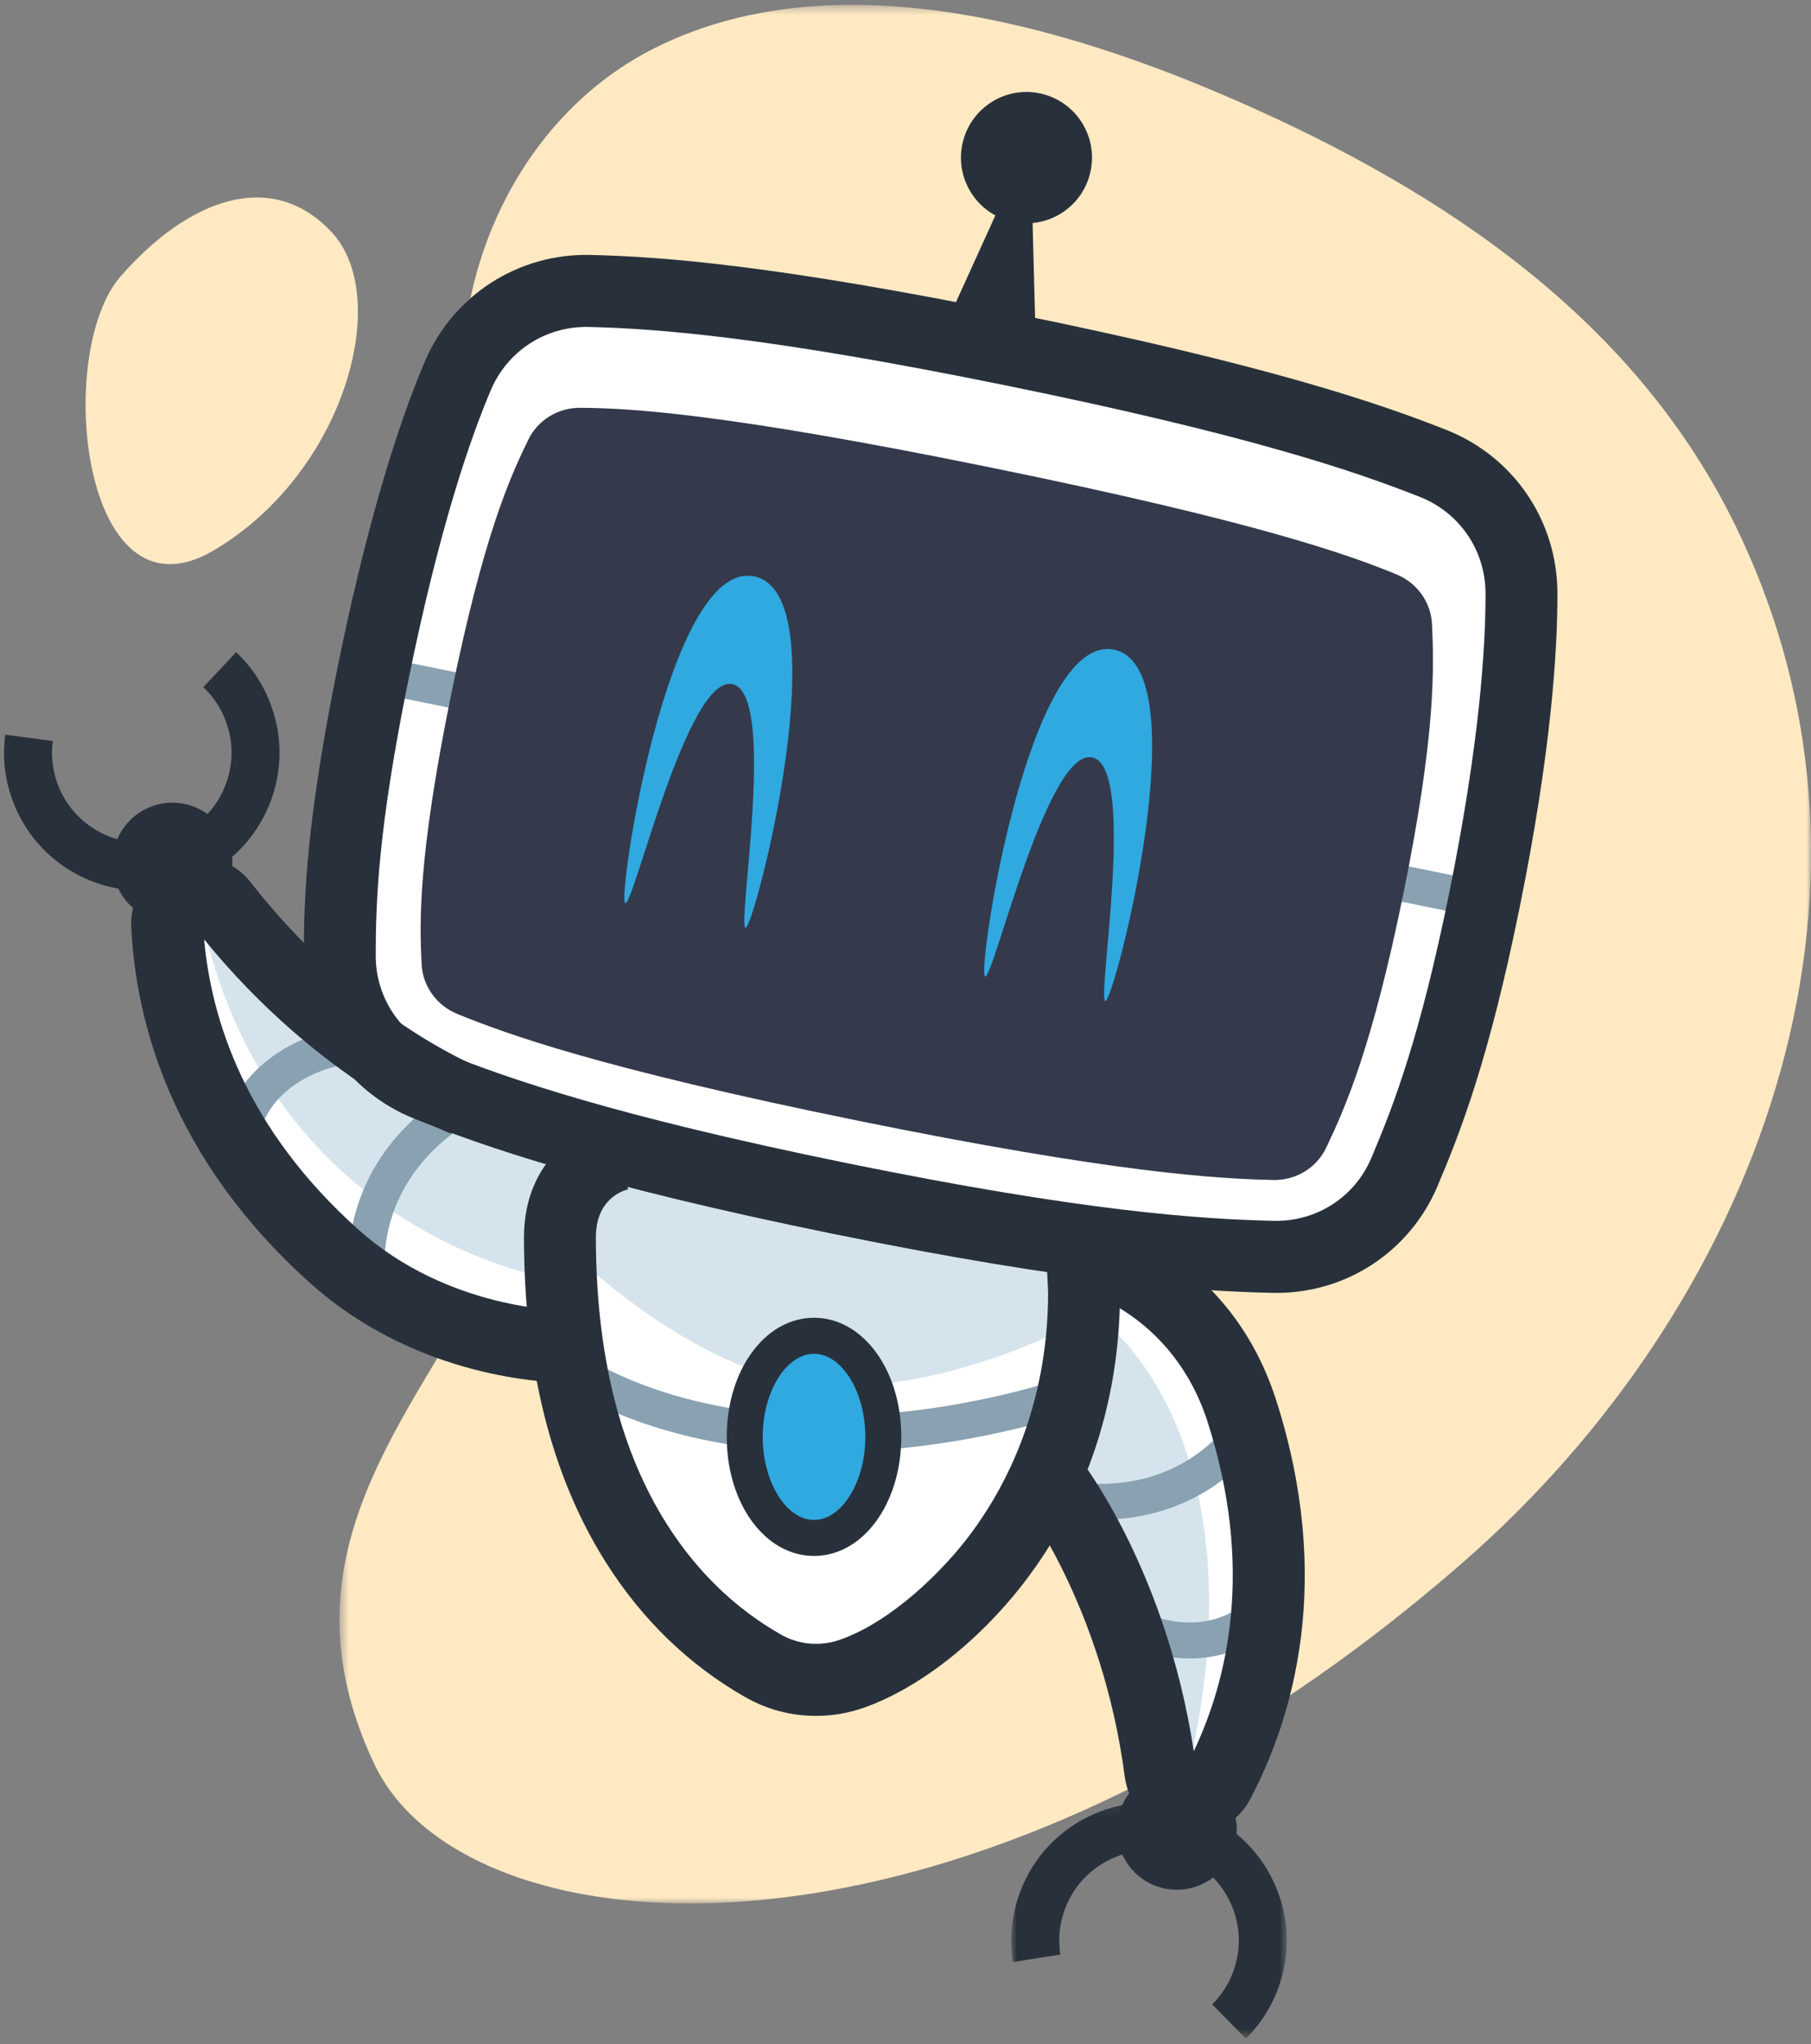 <svg width="179" height="202" viewBox="0 0 179 202" fill="none" xmlns="http://www.w3.org/2000/svg">
<rect x="0" y="0" width="179" height="202" fill="#808080" stroke="none"/>
<mask id="mask0" mask-type="alpha" maskUnits="userSpaceOnUse" x="33" y="0" width="146" height="189">
<path fill-rule="evenodd" clip-rule="evenodd" d="M179 0.481L33.557 0.481L33.557 188.094L179 188.094L179 0.481Z" fill="white"/>
</mask>
<g mask="url(#mask0)">
<path fill-rule="evenodd" clip-rule="evenodd" d="M50.103 54.437C46.694 46.536 44.607 38.806 46.459 29.676C48.577 19.228 54.987 9.662 64.608 4.801C82.429 -4.202 105.257 2.507 122.356 10.011C142.758 18.964 161.771 31.644 171.706 52.305C189.15 88.579 173.387 129.221 144.728 154.275C95.151 197.617 46.01 193.41 36.992 174.312C27.974 155.215 38.689 142.418 46.473 128.704C51.831 119.263 53.859 107.317 55.247 96.703C56.8 84.834 58.209 71.48 52.824 60.328C51.863 58.338 50.943 56.382 50.103 54.437" fill="#FFE9C2"/>
</g>
<path fill-rule="evenodd" clip-rule="evenodd" d="M21.095 54.405C8.079 62.052 5.318 34.915 11.896 27.342C18.475 19.768 26.801 16.505 32.808 22.975C38.814 29.445 34.033 46.802 21.095 54.405" fill="#FFE9C2"/>
<path fill-rule="evenodd" clip-rule="evenodd" d="M112.362 125.431C112.362 125.431 123.395 135.526 123.96 143.77C124.524 152.015 121.681 164.99 121.681 164.99L118.198 178.44L112.047 163.25L103.36 148.392C103.36 148.392 96.322 158.958 91.312 161.341C86.302 163.725 77.299 166.257 77.299 166.257C77.299 166.257 64.979 157.237 63.242 154.389C61.504 151.54 57.081 137.141 57.081 137.141L50.763 132.235C50.763 132.235 31.968 124.165 27.861 117.203C23.755 110.24 15.226 95.365 15.226 95.365C15.226 95.365 14.752 83.814 18.385 87.928C22.018 92.042 33.232 99.796 33.232 99.796C33.232 99.796 33.863 78.592 36.706 70.522C39.55 62.452 46.657 38.558 47.289 36.501C47.921 34.444 53.606 28.747 59.767 28.747C65.926 28.747 89.302 31.967 89.302 31.967C89.302 31.967 127.999 40.931 132.106 43.463C136.213 45.995 145.215 49.318 147.269 52.483C149.322 55.648 150.27 62.294 148.69 71.313C147.111 80.333 148.216 91.718 145.689 98.922C143.162 106.126 140.951 113.721 137.318 116.886C133.685 120.05 125.314 127.329 112.362 125.431" fill="white"/>
<path fill-rule="evenodd" clip-rule="evenodd" d="M57.239 115.699C61.267 112.613 67.664 112.613 67.664 112.613L97.421 122.82C97.421 122.82 110.086 123.057 109.131 130.653C109.131 130.653 124.761 142.046 117.654 174.089L103.439 147.268L105.575 131.127C105.575 131.127 92.54 138.011 80.457 136.824C69.581 135.755 58.465 125.647 56.355 123.64C56.121 123.418 55.997 123.294 55.997 123.294" fill="#D5E4EC"/>
<path fill-rule="evenodd" clip-rule="evenodd" d="M53.923 126.222C53.923 126.222 27.861 121.949 20.438 92.833L24.071 92.992L33.582 100.745L47.131 109.528L55.502 113.088L53.923 126.222Z" fill="#D5E4EC"/>
<path fill-rule="evenodd" clip-rule="evenodd" d="M108.795 150.172C109.621 150.172 110.522 150.125 111.475 150.007C115.364 149.522 120.89 147.702 125.127 141.778L122.238 139.703C115.603 148.98 105.345 146.3 104.911 146.183L103.959 149.613C104.063 149.642 105.994 150.172 108.795 150.172" fill="#89A1B1"/>
<path fill-rule="evenodd" clip-rule="evenodd" d="M117.607 163.884C120.059 163.884 122.653 163.216 125.085 161.396L122.959 158.544C117.076 162.945 110.277 157.856 110.209 157.803L108.054 160.635C109.971 162.098 113.599 163.884 117.607 163.884" fill="#89A1B1"/>
<path fill-rule="evenodd" clip-rule="evenodd" d="M34.485 126.813L38.029 126.557C37.205 115.103 47.111 110.523 47.212 110.478L45.759 107.229C45.632 107.286 42.613 108.661 39.729 111.74C37.048 114.604 33.962 119.544 34.485 126.813" fill="#89A1B1"/>
<path fill-rule="evenodd" clip-rule="evenodd" d="M25.451 112.533C27.165 105.381 35.642 104.939 35.727 104.935L35.576 101.378C31.695 101.542 23.862 103.912 21.996 111.701L25.451 112.533Z" fill="#89A1B1"/>
<path fill-rule="evenodd" clip-rule="evenodd" d="M81.815 143.483C84.18 143.483 86.606 143.361 89.085 143.113C98.826 142.144 105.878 139.647 106.174 139.542L104.978 136.189C104.909 136.214 97.972 138.663 88.645 139.579C80.145 140.415 67.845 140.115 57.518 133.937L55.696 136.994C62.86 141.279 71.787 143.483 81.815 143.483" fill="#89A1B1"/>
<path fill-rule="evenodd" clip-rule="evenodd" d="M147.951 91.024L148.659 87.535L35.635 64.518L34.927 68.007L147.951 91.024Z" fill="#89A1B1"/>
<path fill-rule="evenodd" clip-rule="evenodd" d="M41.672 95.295C41.782 97.461 43.172 99.371 45.22 100.205C50.046 102.169 59.256 105.542 84.695 110.723C110.34 115.946 120.487 116.489 125.859 116.603C128.099 116.65 130.14 115.397 131.083 113.413C132.947 109.488 135.616 103.56 138.748 88.121C141.921 72.485 141.742 65.959 141.54 61.675C141.438 59.514 140.067 57.596 138.027 56.758C133.3 54.815 124.224 51.554 97.793 46.172C71.644 40.846 62.323 40.33 57.355 40.298C55.164 40.283 53.172 41.498 52.229 43.429C50.404 47.163 47.779 52.921 44.53 68.934C41.315 84.781 41.461 91.096 41.672 95.295" fill="#343A4C"/>
<path fill-rule="evenodd" clip-rule="evenodd" d="M57.945 32.307C58.03 32.307 58.115 32.309 58.2 32.31C64.989 32.474 75.805 33.278 99.378 38.079C123.292 42.949 133.834 46.53 140.347 49.106C144.268 50.656 146.812 54.385 146.828 58.603C146.848 63.957 146.242 73.446 143.239 88.248C140.351 102.479 137.751 109.228 135.54 114.436C133.901 118.296 130.131 120.725 125.931 120.639C118.507 120.477 107.006 119.684 83.78 114.954C60.826 110.279 50.229 106.603 43.561 103.923C39.655 102.352 37.133 98.629 37.136 94.437C37.14 88.942 37.392 81.859 40.347 67.294C43.413 52.184 46.483 43.317 48.519 38.538C50.141 34.731 53.822 32.307 57.945 32.307M126.165 127.762C133.13 127.762 139.348 123.659 142.08 117.223C144.427 111.694 147.185 104.548 150.204 89.666C153.327 74.274 153.957 64.263 153.935 58.576C153.908 51.427 149.599 45.109 142.957 42.483C136.173 39.8 125.25 36.082 100.794 31.101C76.675 26.189 65.453 25.363 58.371 25.192C51.225 25.023 44.786 29.16 41.982 35.743C38.877 43.032 35.903 53.452 33.382 65.876C30.296 81.086 30.033 88.591 30.029 94.432C30.023 101.551 34.296 107.871 40.915 110.531C47.861 113.324 58.85 117.143 82.364 121.931C106.143 126.774 118.055 127.589 125.776 127.758C125.906 127.76 126.036 127.762 126.165 127.762" fill="#28313B"/>
<path fill-rule="evenodd" clip-rule="evenodd" d="M95.111 14.285C95.824 10.773 99.242 8.505 102.747 9.219C106.252 9.933 108.516 13.358 107.803 16.869C107.091 20.381 103.672 22.649 100.167 21.935C96.662 21.221 94.399 17.796 95.111 14.285" fill="#28313B"/>
<path fill-rule="evenodd" clip-rule="evenodd" d="M94.274 30.328L102.323 31.967L102.046 21.416L98.641 20.722L94.274 30.328Z" fill="#28313B"/>
<path fill-rule="evenodd" clip-rule="evenodd" d="M110.108 64.201C118.661 65.943 110.098 99.094 109.251 98.921C108.405 98.749 112.397 75.751 107.948 74.846C103.5 73.939 98.213 96.673 97.367 96.501C96.52 96.329 101.555 62.459 110.108 64.201" fill="#2FA9E0"/>
<path fill-rule="evenodd" clip-rule="evenodd" d="M74.544 56.958C83.098 58.7 74.534 91.851 73.688 91.678C72.841 91.506 76.834 68.509 72.385 67.603C67.936 66.697 62.649 89.431 61.803 89.259C60.957 89.087 65.991 55.216 74.544 56.958" fill="#2FA9E0"/>
<path fill-rule="evenodd" clip-rule="evenodd" d="M110.231 123.876C109.935 125.014 108.686 123.349 106.776 123.388C104.672 123.423 103.54 124.832 103.361 123.666L110.231 123.876ZM80.651 169.562C82.255 169.562 83.869 169.29 85.422 168.74C90.983 166.769 97.01 161.99 101.543 155.956C105.722 150.393 110.704 140.965 110.704 127.646L110.701 127.495C110.624 125.697 110.556 124.416 110.49 123.579C110.457 123.152 110.424 122.839 110.388 122.594C110.153 121.026 108.92 119.339 106.794 119.357C106.658 119.358 103.451 119.419 103.201 123.103C103.182 123.381 103.174 123.66 103.174 123.66L103.36 123.666C103.381 123.821 103.463 124.592 103.597 127.721C103.578 139.033 99.384 146.989 95.864 151.674C93.119 155.328 88.116 160.232 83.052 162.026C81.102 162.717 78.972 162.539 77.209 161.536C72.662 158.953 68.855 155.268 65.893 150.586C61.251 143.247 58.898 133.719 58.898 122.266C58.898 118.604 61.378 117.698 62.138 117.508L62.079 117.521L60.614 110.553C57.562 111.197 51.79 114.474 51.79 122.266C51.79 135.09 54.515 145.901 59.889 154.397C63.482 160.078 68.129 164.564 73.702 167.73C75.839 168.945 78.235 169.562 80.651 169.562V169.562Z" fill="#28313B"/>
<path fill-rule="evenodd" clip-rule="evenodd" d="M22.621 83.261C21.523 80.175 18.135 78.564 15.054 79.664C11.973 80.765 10.366 84.159 11.464 87.246C12.563 90.332 15.951 91.942 19.031 90.842C22.112 89.742 23.72 86.347 22.621 83.261" fill="#28313B"/>
<path fill-rule="evenodd" clip-rule="evenodd" d="M14.024 88.015C15.538 88.015 17.077 87.76 18.583 87.223C22.006 86 24.75 83.514 26.308 80.224C27.866 76.933 28.052 73.232 26.831 69.802C26.097 67.74 24.922 65.938 23.337 64.446L20.093 67.906C21.124 68.876 21.889 70.051 22.368 71.396C23.164 73.632 23.043 76.044 22.027 78.189C21.012 80.334 19.223 81.954 16.992 82.751C12.384 84.397 7.298 81.981 5.655 77.365C5.177 76.02 5.028 74.625 5.213 73.22L0.516 72.597C0.231 74.757 0.458 76.897 1.192 78.96C3.175 84.532 8.43 88.015 14.024 88.015" fill="#28313B"/>
<path fill-rule="evenodd" clip-rule="evenodd" d="M121.947 182.657C120.928 185.771 117.583 187.468 114.475 186.447C111.367 185.426 109.673 182.074 110.692 178.96C111.711 175.847 115.056 174.151 118.164 175.171C121.272 176.192 122.966 179.543 121.947 182.657" fill="#28313B"/>
<mask id="mask1" mask-type="alpha" maskUnits="userSpaceOnUse" x="99" y="178" width="29" height="24">
<path fill-rule="evenodd" clip-rule="evenodd" d="M127.185 178.115L99.953 178.115L99.953 201.447L127.185 201.447L127.185 178.115Z" fill="white"/>
</mask>
<g mask="url(#mask1)">
<path fill-rule="evenodd" clip-rule="evenodd" d="M123.146 201.447C124.691 199.915 125.82 198.084 126.501 196.004C127.633 192.543 127.352 188.848 125.711 185.599C124.069 182.35 121.262 179.935 117.808 178.801C114.354 177.666 110.665 177.947 107.421 179.592C104.178 181.237 101.768 184.048 100.636 187.509C99.955 189.589 99.782 191.735 100.123 193.886L104.802 193.142C104.581 191.742 104.694 190.345 105.138 188.987C105.876 186.731 107.447 184.899 109.561 183.827C111.675 182.755 114.08 182.572 116.332 183.312C118.584 184.051 120.413 185.625 121.483 187.743C122.553 189.86 122.736 192.269 121.998 194.524C121.554 195.882 120.819 197.076 119.813 198.072L123.146 201.447Z" fill="#28313B"/>
</g>
<path fill-rule="evenodd" clip-rule="evenodd" d="M117.742 181.321C120.164 181.321 122.415 179.992 123.575 177.785C127.882 169.591 131.821 156.098 126.131 138.347C121.42 123.646 108.487 120.541 107.939 120.416L106.362 127.359C106.729 127.449 115.924 129.789 119.364 140.523C123.98 154.925 121.356 165.969 117.993 173.054C115.289 155.263 107.069 144.581 106.71 144.122L101.115 148.514L103.912 146.318L101.11 148.507C101.188 148.608 108.994 158.857 111.168 175.553C111.542 178.427 113.709 180.703 116.56 181.215C116.955 181.287 117.351 181.321 117.742 181.321" fill="#28313B"/>
<path fill-rule="evenodd" clip-rule="evenodd" d="M55.929 136.625C55.987 136.625 56.028 136.624 56.049 136.624L55.946 129.504L55.939 129.504C55.608 129.504 44.298 129.425 35.478 121.553C24.205 111.493 20.87 100.643 20.178 92.828C31.521 106.781 44.016 111.805 44.557 112.018L47.154 105.389L45.855 108.703L47.162 105.393C47.042 105.345 35.124 100.484 24.792 87.204C23.013 84.918 19.993 84.059 17.278 85.067C14.564 86.075 12.833 88.697 12.971 91.591C13.412 100.84 16.854 114.468 30.75 126.871C41.368 136.348 54.45 136.625 55.929 136.625" fill="#28313B"/>
<path fill-rule="evenodd" clip-rule="evenodd" d="M73.608 141.986C73.608 136.47 76.674 131.998 80.458 131.998C84.241 131.998 87.308 136.47 87.308 141.986C87.308 147.503 84.241 151.975 80.458 151.975C76.674 151.975 73.608 147.503 73.608 141.986" fill="#2FA9E0"/>
<path fill-rule="evenodd" clip-rule="evenodd" d="M80.458 133.778C83.208 133.778 85.53 137.537 85.53 141.986C85.53 146.436 83.208 150.195 80.458 150.195C77.708 150.195 75.385 146.436 75.385 141.986C75.385 137.537 77.708 133.778 80.458 133.778M80.458 153.755C85.295 153.755 89.084 148.586 89.084 141.986C89.084 135.387 85.295 130.218 80.458 130.218C75.62 130.218 71.831 135.387 71.831 141.986C71.831 148.586 75.62 153.755 80.458 153.755" fill="#28313B"/>
</svg>
